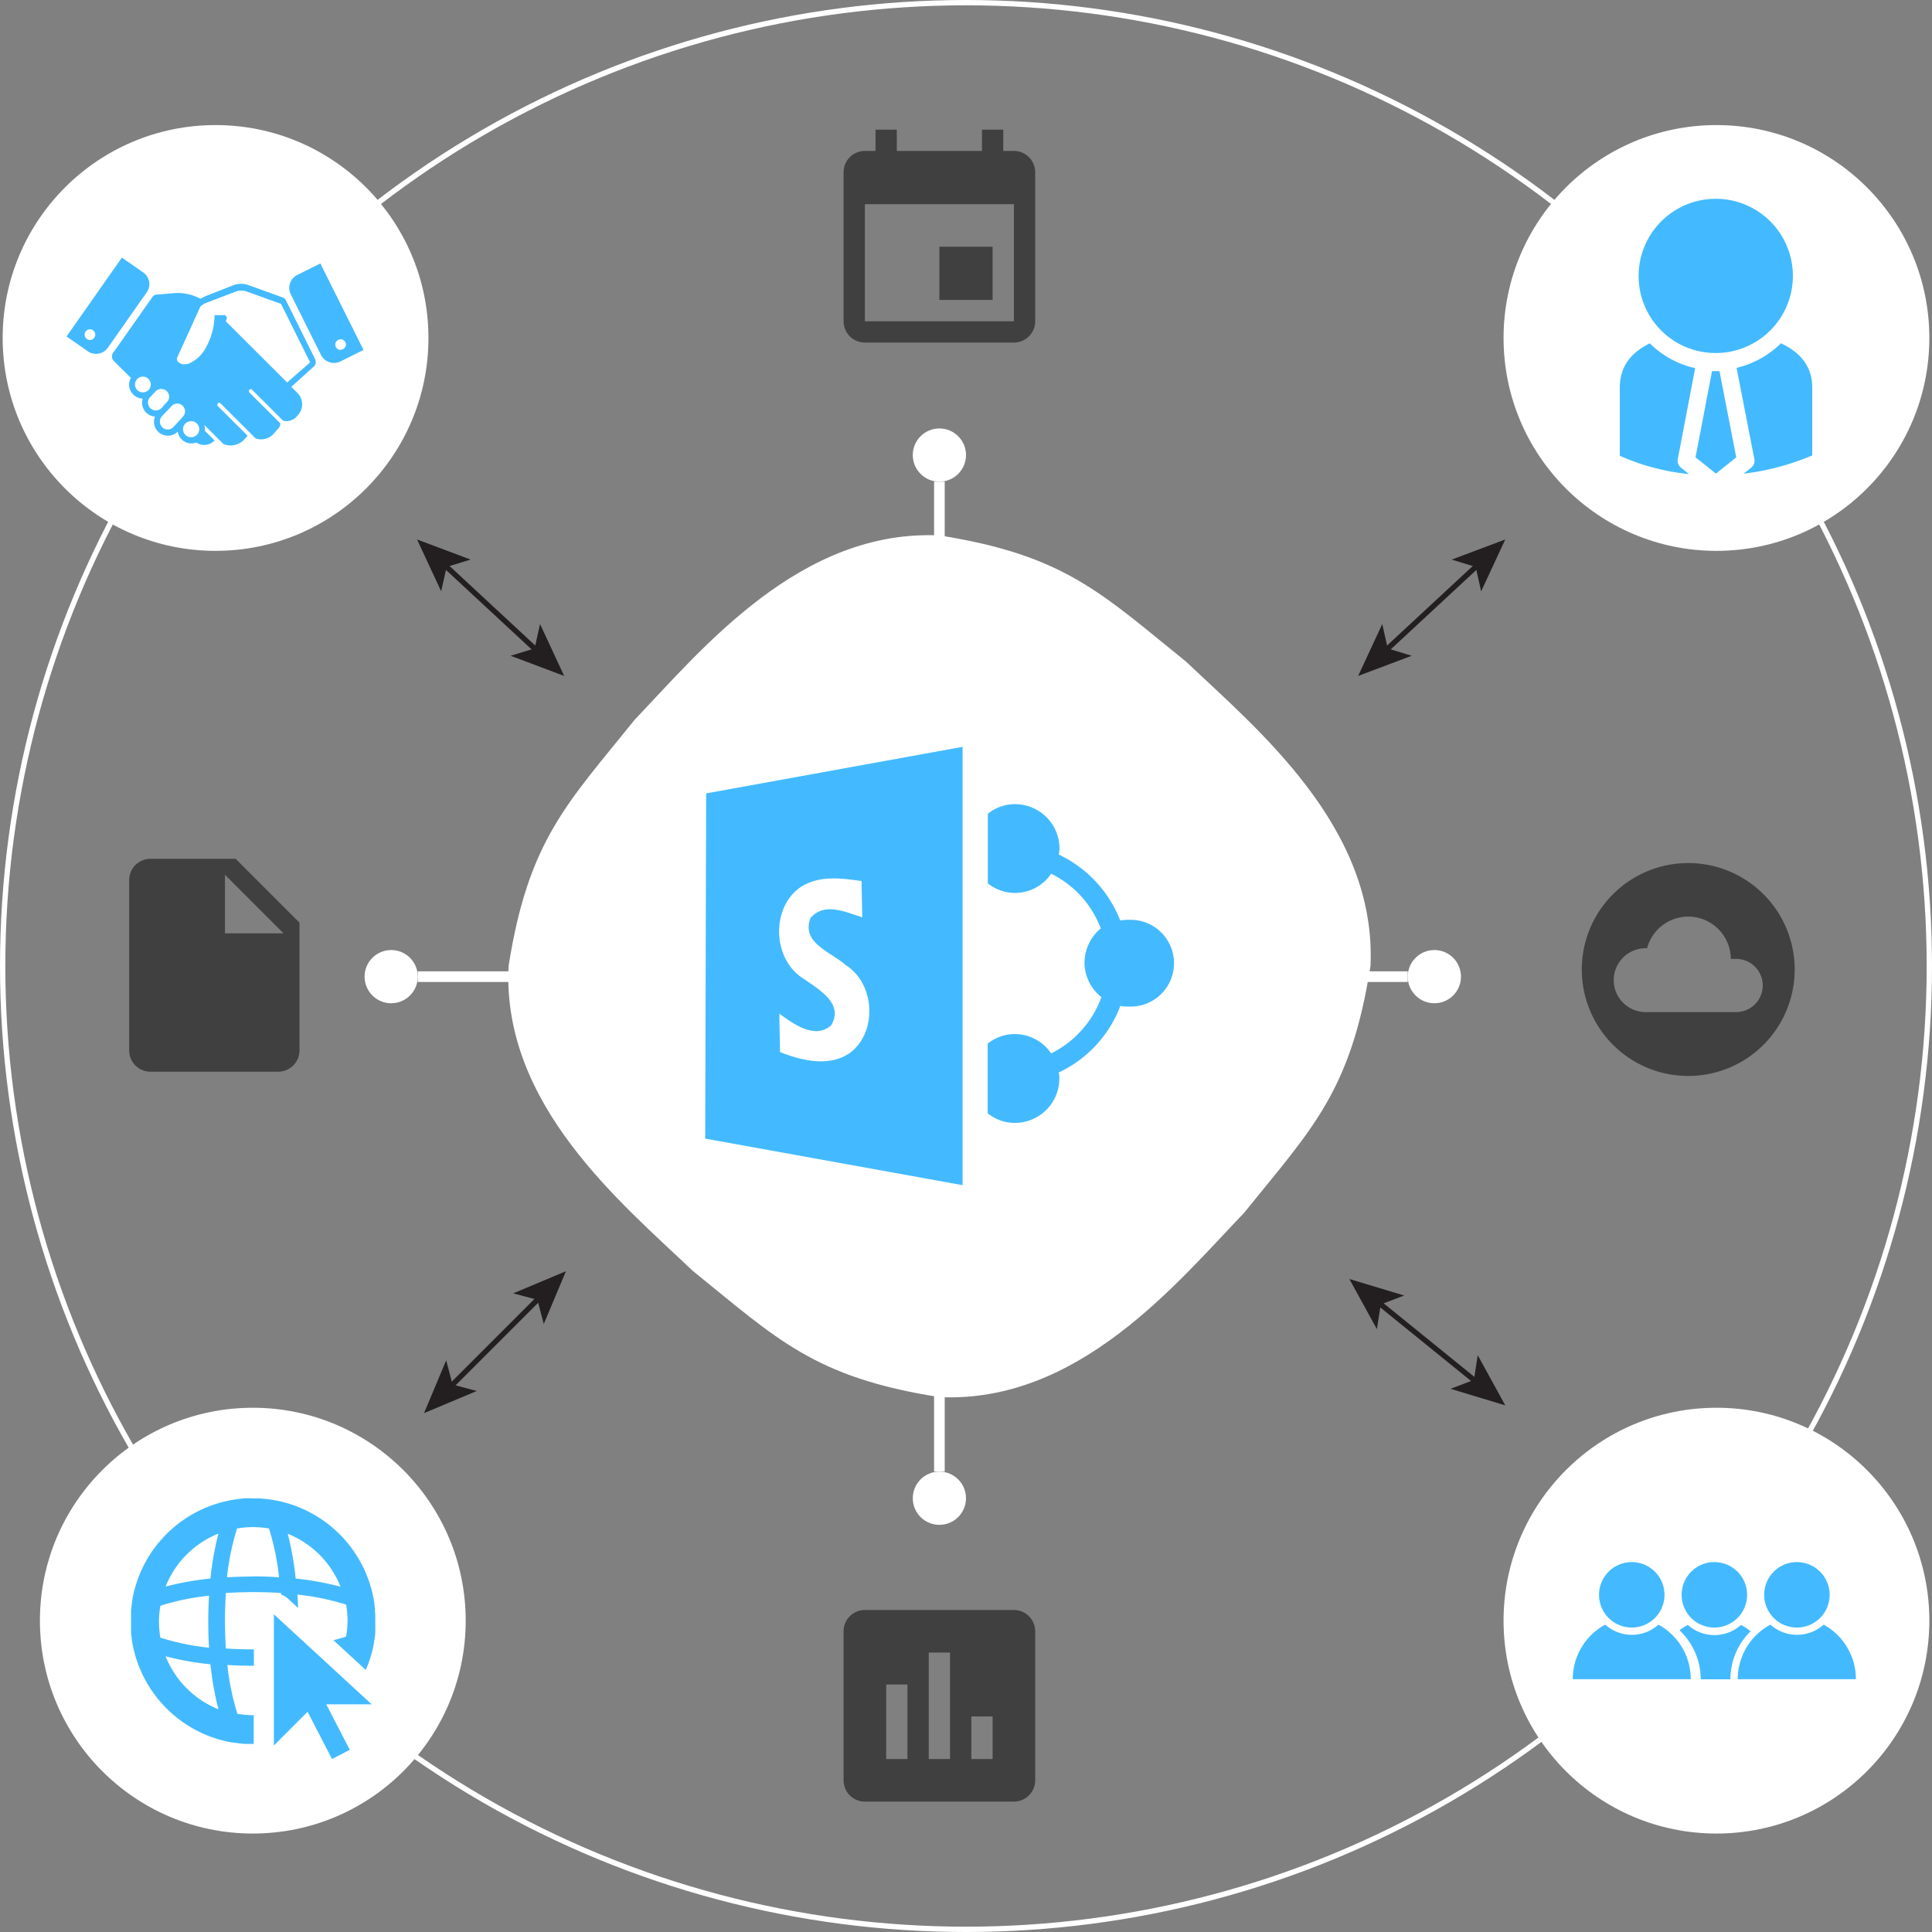 <svg id="Layer_1" data-name="Layer 1" xmlns="http://www.w3.org/2000/svg" width="363" height="363" viewBox="0 0 363 363"><rect x="0" y="0" width="363" height="363" fill="#808080" stroke="none"/><defs><style>.cls-1,.cls-5,.cls-7,.cls-9{fill:none;}.cls-1,.cls-9{stroke:#fff;}.cls-1,.cls-7,.cls-9{stroke-miterlimit:10;}.cls-2{fill:#fff;}.cls-3{fill:#43baff;}.cls-4,.cls-6{opacity:0.5;}.cls-7{stroke:#231f20;}.cls-8{fill:#231f20;}.cls-9{stroke-width:2px;}</style></defs><title>sharepoint slider image -white</title><circle class="cls-1" cx="181.5" cy="181.5" r="181"/><path class="cls-2" d="M331,250c-3.71,23.59-10.93,30.49-23.72,46.34C294.45,309.77,276.06,332.2,250,331c-23.6-3.71-30.49-10.93-46.34-23.72-13.43-12.78-35.86-31.18-34.61-57.23,3.71-23.6,10.93-30.49,23.72-46.34,12.78-13.44,31.17-35.82,57.23-34.61,23.6,3.71,30.49,10.93,46.34,23.71C309.77,205.55,332.2,223.94,331,250Z" transform="translate(-73.5 -68.5)"/><path class="cls-3" d="M285.63,241.33a7.51,7.51,0,0,0-1.65.12,22.94,22.94,0,0,0-11.53-12.38c0-.29.12-.69.12-1.13a8.36,8.36,0,0,0-8.35-8.35,8.06,8.06,0,0,0-5.12,1.81v13.07A8.17,8.17,0,0,0,271,232.66a18.86,18.86,0,0,1,9.32,10.28,8.5,8.5,0,0,0-3.06,6.37,8.37,8.37,0,0,0,3.18,6.54A19,19,0,0,1,271,266.42a8.27,8.27,0,0,0-6.81-3.63,8.06,8.06,0,0,0-5.12,1.81v13.07a8.06,8.06,0,0,0,5.12,1.81,8.36,8.36,0,0,0,8.35-8.35,3.69,3.69,0,0,0-.12-1.12A22.69,22.69,0,0,0,284,257.5a7.88,7.88,0,0,0,1.65.12,8.15,8.15,0,1,0,0-16.29Z" transform="translate(-73.5 -68.5)"/><path class="cls-3" d="M206.18,217.57,206,282.43l48.36,8.75V208.82Zm27.22,48.6c-3.87,2.91-9.15,1.66-13.35,0,0-2.38-.12-4.88-.12-7.22,2.62,1.94,6.66,4.88,9.72,2.22,2.5-4.15-2.38-6.81-5.12-8.75-6-3.63-6.25-13.63-.4-17.38,3.46-2.1,7.5-1.54,11.25-1,0,2.22.12,4.6.12,6.81-3.19-1-7.1-2.9-9.72.13-1.82,4.71,3.87,6.37,6.65,8.87C237.84,253.27,238.4,262.18,233.4,266.17Z" transform="translate(-73.5 -68.5)"/><circle class="cls-2" cx="40.5" cy="63.5" r="40"/><circle class="cls-2" cx="322.5" cy="63.5" r="40"/><circle class="cls-2" cx="47.5" cy="304.5" r="40"/><circle class="cls-2" cx="322.5" cy="304.5" r="40"/><path class="cls-3" d="M132.69,135.93l-5.47-11a1.37,1.37,0,0,0-.25-.33,1.05,1.05,0,0,0-.35-.21l-6.42-2.31a4.08,4.08,0,0,0-2.84,0L112.49,124a10.2,10.2,0,0,0-1,.45l-.33.19a8.9,8.9,0,0,0-5-1.06l-3.27.28a1,1,0,0,0-.43.14,1.08,1.08,0,0,0-.33.31l-7.38,10.5a1.23,1.23,0,0,0-.21.78,1.16,1.16,0,0,0,.34.73l3.21,3.18a2.56,2.56,0,0,0,.33,3,2.58,2.58,0,0,0,1.79.89h.11a2.59,2.59,0,0,0,2.31,3.38,2.6,2.6,0,0,0,2.42,3.59,2.58,2.58,0,0,0,1.84-.76,2.62,2.62,0,0,0,2.41,2.21h.17a2.66,2.66,0,0,0,.9-.16,2.79,2.79,0,0,0,1.6.45,2.75,2.75,0,0,0,1.85-.84L112,149.45s0-.08,0-.12a2.53,2.53,0,0,0-.13-1l3.62,3.6a3.43,3.43,0,0,0,1.47.26,3.63,3.63,0,0,0,2.6-1.28l.36-.42a.67.67,0,0,0,.09-.14l-5.57-5.54a.4.4,0,0,1,0-.53.33.33,0,0,1,.49,0l6.61,6.6a3.38,3.38,0,0,0,1.15.17,3.21,3.21,0,0,0,2.29-1.13l.88-1a1.24,1.24,0,0,0,.3-.89l-5.8-5.78a.4.4,0,0,1,0-.53.33.33,0,0,1,.49,0l5.83,5.81a2.37,2.37,0,0,0,.75.09,2.6,2.6,0,0,0,1.88-.93l.24-.27a3,3,0,0,0,.71-2.08,3,3,0,0,0-.86-2l-1.55-1.55.39.39,4.21-3.8a1.13,1.13,0,0,0,.36-.65A1.28,1.28,0,0,0,132.69,135.93Zm-32.44,6.29a1.47,1.47,0,0,1-1.38-1.57,1.49,1.49,0,0,1,1.48-1.39h.1a1.43,1.43,0,0,1,1,.5,1.47,1.47,0,0,1-1.21,2.45Zm2.52,3.39a1.45,1.45,0,0,1-1-.4,1.49,1.49,0,0,1-.08-2.08l.89-.93.14-.16a1.5,1.5,0,0,1,2.1-.06,1.51,1.51,0,0,1,.46,1,1.46,1.46,0,0,1-.41,1.06l-.41.43-.28.3,0,.05-.19.19-.08.09,0,0A1.47,1.47,0,0,1,102.77,145.61Zm3.31,3.13a1.44,1.44,0,0,1-1.06.46,1.49,1.49,0,0,1-1.1-2.48s.35-.38.74-.78h0l.29-.3c.5-.53.66-.71.71-.77l0,0h0l.07-.08a1.47,1.47,0,0,1,1.08-.46,1.49,1.49,0,0,1,1,.4,1.51,1.51,0,0,1,.46,1,1.45,1.45,0,0,1-.41,1.06Zm3.26,1.9a1.48,1.48,0,0,1,.09-3h.1a1.48,1.48,0,1,1-.19,3Zm18.11-10.28-11.53-11.5h0l.13-.33a.61.61,0,0,0,0-.54.54.54,0,0,0-.43-.28l-.86,0h0l-.94,0-.07,1.11a13,13,0,0,1-1.47,4.82,6.81,6.81,0,0,1-3.34,3.2,4.6,4.6,0,0,1-.87.11,1.11,1.11,0,0,1-.43-.07l-.44-.21a.74.74,0,0,1-.39-.44.76.76,0,0,1,0-.59l4.38-9.63.75-.49.3-.11h0l5.51-2.11a3.08,3.08,0,0,1,1.08-.2h0a3.13,3.13,0,0,1,1.05.18l6.42,2.31,5.47,11Z" transform="translate(-73.5 -68.5)"/><path class="cls-3" d="M133.69,118l-4.33,2.16a2.71,2.71,0,0,0-1.22,3.65l5.67,11.38a2.68,2.68,0,0,0,1.58,1.36,2.72,2.72,0,0,0,2.08-.14l4.33-2.16Zm3.76,16.25a1,1,0,1,1,1.05-1A1,1,0,0,1,137.45,134.2Z" transform="translate(-73.5 -68.5)"/><path class="cls-3" d="M86,131.72l4,2.78a2.73,2.73,0,0,0,2,.45,2.67,2.67,0,0,0,1.76-1.11l7.3-10.4a2.69,2.69,0,0,0,.46-2,2.72,2.72,0,0,0-1.12-1.76l-4-2.78Zm3.42-.54a1,1,0,1,1,.87,1.19A1,1,0,0,1,89.42,131.18Z" transform="translate(-73.5 -68.5)"/><path class="cls-3" d="M392,137.67a17.53,17.53,0,0,1-8.52-4.66c-3.78,1.85-5.64,4.58-5.64,8.35v12.77a41.82,41.82,0,0,0,13,3.44l-1.52-1.22a1.63,1.63,0,0,1-.58-1.6Z" transform="translate(-73.5 -68.5)"/><path class="cls-3" d="M395.76,134.83a14.49,14.49,0,1,0-14.38-14.49A14.46,14.46,0,0,0,395.76,134.83Z" transform="translate(-73.5 -68.5)"/><polygon class="cls-3" points="321.67 69.73 318.57 85.93 322.4 88.99 326.22 85.93 323.07 69.73 321.67 69.73"/><path class="cls-3" d="M408.12,133a17.69,17.69,0,0,1-8.34,4.62l3.34,17.13a1.63,1.63,0,0,1-.58,1.61l-1.43,1.14A47.55,47.55,0,0,0,414,154.07V141.36C414,137.59,412.06,134.85,408.12,133Z" transform="translate(-73.5 -68.5)"/><g id="Go_to_Web" data-name="Go to Web"><polygon class="cls-3" points="51.46 303.31 51.46 327.96 57.79 321.62 62.38 330.5 65.72 328.77 61.3 320.22 69.83 320.22 51.46 303.31"/><path class="cls-3" d="M143.77,377.11c0-.24.08-.47.11-.71s0-.25.05-.38.06-.45.08-.68,0-.35,0-.53,0-.37,0-.55c0-.38,0-.75,0-1.12s0-.74,0-1.1,0-.46-.05-.68,0-.24,0-.36c0-.29-.07-.58-.1-.87,0-.05,0-.09,0-.14,0-.31-.09-.61-.14-.91a.13.13,0,0,1,0-.06h0a23.1,23.1,0,0,0-20.61-18.92h0c-.31,0-.63-.06-1-.07l-1.08,0L120,350c-.32,0-.64,0-1,.07h0A23.1,23.1,0,0,0,98.37,369h0s0,0,0,.06c0,.3-.1.6-.14.91,0,.05,0,.09,0,.14,0,.29-.07.58-.1.87l0,.36c0,.22,0,.45,0,.68s0,.73,0,1.1,0,.72,0,1.09,0,.47,0,.71,0,.22,0,.33c0,.3.06.6.1.89,0,0,0,.07,0,.11q.06.48.15,1h0A23.1,23.1,0,0,0,117,395.88h0l.21,0,.65.1c.15,0,.3,0,.45.06l.6.07.6.05.48,0,1.11,0h.07v-5.4h-.07a17.87,17.87,0,0,1-3-.26,47.85,47.85,0,0,1-1.88-9.17c1.59.09,3.23.15,4.91.15h.07v-3.08h-.07c-1.84,0-3.57-.06-5.19-.17-.11-1.63-.17-3.36-.17-5.2s.06-3.59.17-5.22c1.62-.11,3.35-.17,5.19-.17s3.56.06,5.18.17c0,.1,0,.19,0,.28a3.86,3.86,0,0,1,1.3.78l1.89,1.74c0-.85-.07-1.69-.12-2.51a46.6,46.6,0,0,1,9.15,1.89,17.9,17.9,0,0,1,.27,3,17.67,17.67,0,0,1-.27,3c-.72.24-1.51.47-2.37.68l1.8,1.67h0l4.26,3.92a22.83,22.83,0,0,0,1.57-5.18h0S143.76,377.15,143.77,377.11Zm-29.23-20.46a56,56,0,0,0-1.5,8.44,56,56,0,0,0-8.42,1.5A17.78,17.78,0,0,1,114.54,356.65Zm0,33a17.83,17.83,0,0,1-9.92-9.95,54.72,54.72,0,0,0,8.42,1.5A56.15,56.15,0,0,0,114.54,389.62Zm-1.76-11.56a47.51,47.51,0,0,1-9.15-1.89,17.87,17.87,0,0,1-.26-3,16.93,16.93,0,0,1,.27-3,46.48,46.48,0,0,1,9.14-1.89c-.1,1.59-.15,3.24-.15,4.93S112.68,376.46,112.78,378.06Zm8.28-13.38c-1.68,0-3.32.05-4.91.15a46.68,46.68,0,0,1,1.89-9.17,17.28,17.28,0,0,1,6,0,47.71,47.71,0,0,1,1.89,9.18C124.37,364.73,122.74,364.68,121.06,364.68Zm8,.41a57.36,57.36,0,0,0-1.49-8.44,17.76,17.76,0,0,1,9.91,9.94A55.72,55.72,0,0,0,129.07,365.09Z" transform="translate(-73.5 -68.5)"/></g><g id="User_-_Orange" data-name="User - Orange"><path class="cls-3" d="M380.08,362a6.15,6.15,0,1,1-6.14,6.15,6.15,6.15,0,0,1,6.14-6.15" transform="translate(-73.5 -68.5)"/><path class="cls-3" d="M385.1,373.75a7.49,7.49,0,0,1-10,0A11.67,11.67,0,0,0,369,384h22.17A11.66,11.66,0,0,0,385.1,373.75Z" transform="translate(-73.5 -68.5)"/><path class="cls-3" d="M411.12,362a6.15,6.15,0,1,1-6.15,6.15,6.14,6.14,0,0,1,6.15-6.15" transform="translate(-73.5 -68.5)"/><path class="cls-3" d="M416.14,373.75a7.49,7.49,0,0,1-10,0A11.66,11.66,0,0,0,400,384H422.2A11.67,11.67,0,0,0,416.14,373.75Z" transform="translate(-73.5 -68.5)"/><path class="cls-3" d="M395.6,362a6.15,6.15,0,1,1-6.14,6.15A6.14,6.14,0,0,1,395.6,362" transform="translate(-73.5 -68.5)"/><path class="cls-3" d="M402.42,375a11.5,11.5,0,0,0-1.8-1.2,7.49,7.49,0,0,1-10,0,11.79,11.79,0,0,0-1.57,1,12.71,12.71,0,0,1,4,9.22h5.58A12.56,12.56,0,0,1,402.42,375Z" transform="translate(-73.5 -68.5)"/></g><path class="cls-4" d="M260,114.86H250v10h10Zm-2-22v4H242v-4h-4v4h-2a4,4,0,0,0-4,4l0,28a4,4,0,0,0,4,4h28a4,4,0,0,0,4-4v-28a4,4,0,0,0-4-4h-2v-4Zm6,36H236v-22h28Z" transform="translate(-73.5 -68.5)"/><path class="cls-5" d="M220.59,90.86h48v48h-48Z" transform="translate(-73.5 -68.5)"/><g class="cls-6"><path d="M101.77,229.86a4,4,0,0,0-4,4l0,32a4,4,0,0,0,4,4h24a4,4,0,0,0,4-4v-24l-12-12Zm14,14v-11l11,11Z" transform="translate(-73.5 -68.5)"/><path class="cls-5" d="M89.77,225.86h48v48h-48Z" transform="translate(-73.5 -68.5)"/></g><line class="cls-7" x1="100.82" y1="122.2" x2="83.53" y2="106.16"/><polygon class="cls-8" points="106 127 101.47 117.25 100.44 121.84 95.94 123.21 106 127"/><polygon class="cls-8" points="78.36 101.36 88.42 105.14 83.92 106.52 82.89 111.1 78.36 101.36"/><line class="cls-7" x1="277.34" y1="259.6" x2="259.02" y2="244.75"/><polygon class="cls-8" points="282.82 264.05 277.65 254.63 276.93 259.27 272.54 260.94 282.82 264.05"/><polygon class="cls-8" points="253.53 240.31 263.82 243.41 259.43 245.09 258.7 249.73 253.53 240.31"/><line class="cls-7" x1="260.36" y1="122.2" x2="277.65" y2="106.16"/><polygon class="cls-8" points="255.18 127 265.24 123.21 260.74 121.84 259.71 117.25 255.18 127"/><polygon class="cls-8" points="282.82 101.36 278.29 111.11 277.26 106.52 272.76 105.14 282.82 101.36"/><line class="cls-7" x1="84.66" y1="260.52" x2="101.34" y2="243.84"/><polygon class="cls-8" points="79.67 265.51 89.58 261.35 85.04 260.14 83.83 255.6 79.67 265.51"/><polygon class="cls-8" points="106.33 238.85 102.17 248.76 100.97 244.21 96.42 243.01 106.33 238.85"/><circle class="cls-2" cx="176.5" cy="85.5" r="5"/><line class="cls-9" x1="176.5" y1="90.5" x2="176.5" y2="108.5"/><circle class="cls-2" cx="176.5" cy="281.5" r="5"/><line class="cls-9" x1="176.5" y1="276.5" x2="176.5" y2="258.5"/><circle class="cls-2" cx="269.5" cy="183.5" r="5"/><line class="cls-9" x1="264.5" y1="183.5" x2="246.5" y2="183.5"/><circle class="cls-2" cx="73.5" cy="183.5" r="5"/><line class="cls-9" x1="78.5" y1="183.5" x2="96.5" y2="183.5"/><g class="cls-6"><path class="cls-5" d="M366.7,226.66h48v48h-48Z" transform="translate(-73.5 -68.5)"/><path d="M390.7,230.66a20,20,0,1,0,20,20A20,20,0,0,0,390.7,230.66Zm9,28h-17a6,6,0,1,1,0-12l.27,0a8,8,0,0,1,15.73,2h1a5,5,0,0,1,0,10Z" transform="translate(-73.5 -68.5)"/></g><g class="cls-6"><path d="M264,371H236a4,4,0,0,0-4,4v28a4,4,0,0,0,4,4h28a4,4,0,0,0,4-4V375A4,4,0,0,0,264,371Zm-20,28h-4V385h4Zm8,0h-4V379h4Zm8,0h-4v-8h4Z" transform="translate(-73.5 -68.5)"/><path class="cls-5" d="M226,365h48v48H226Z" transform="translate(-73.5 -68.5)"/></g></svg>